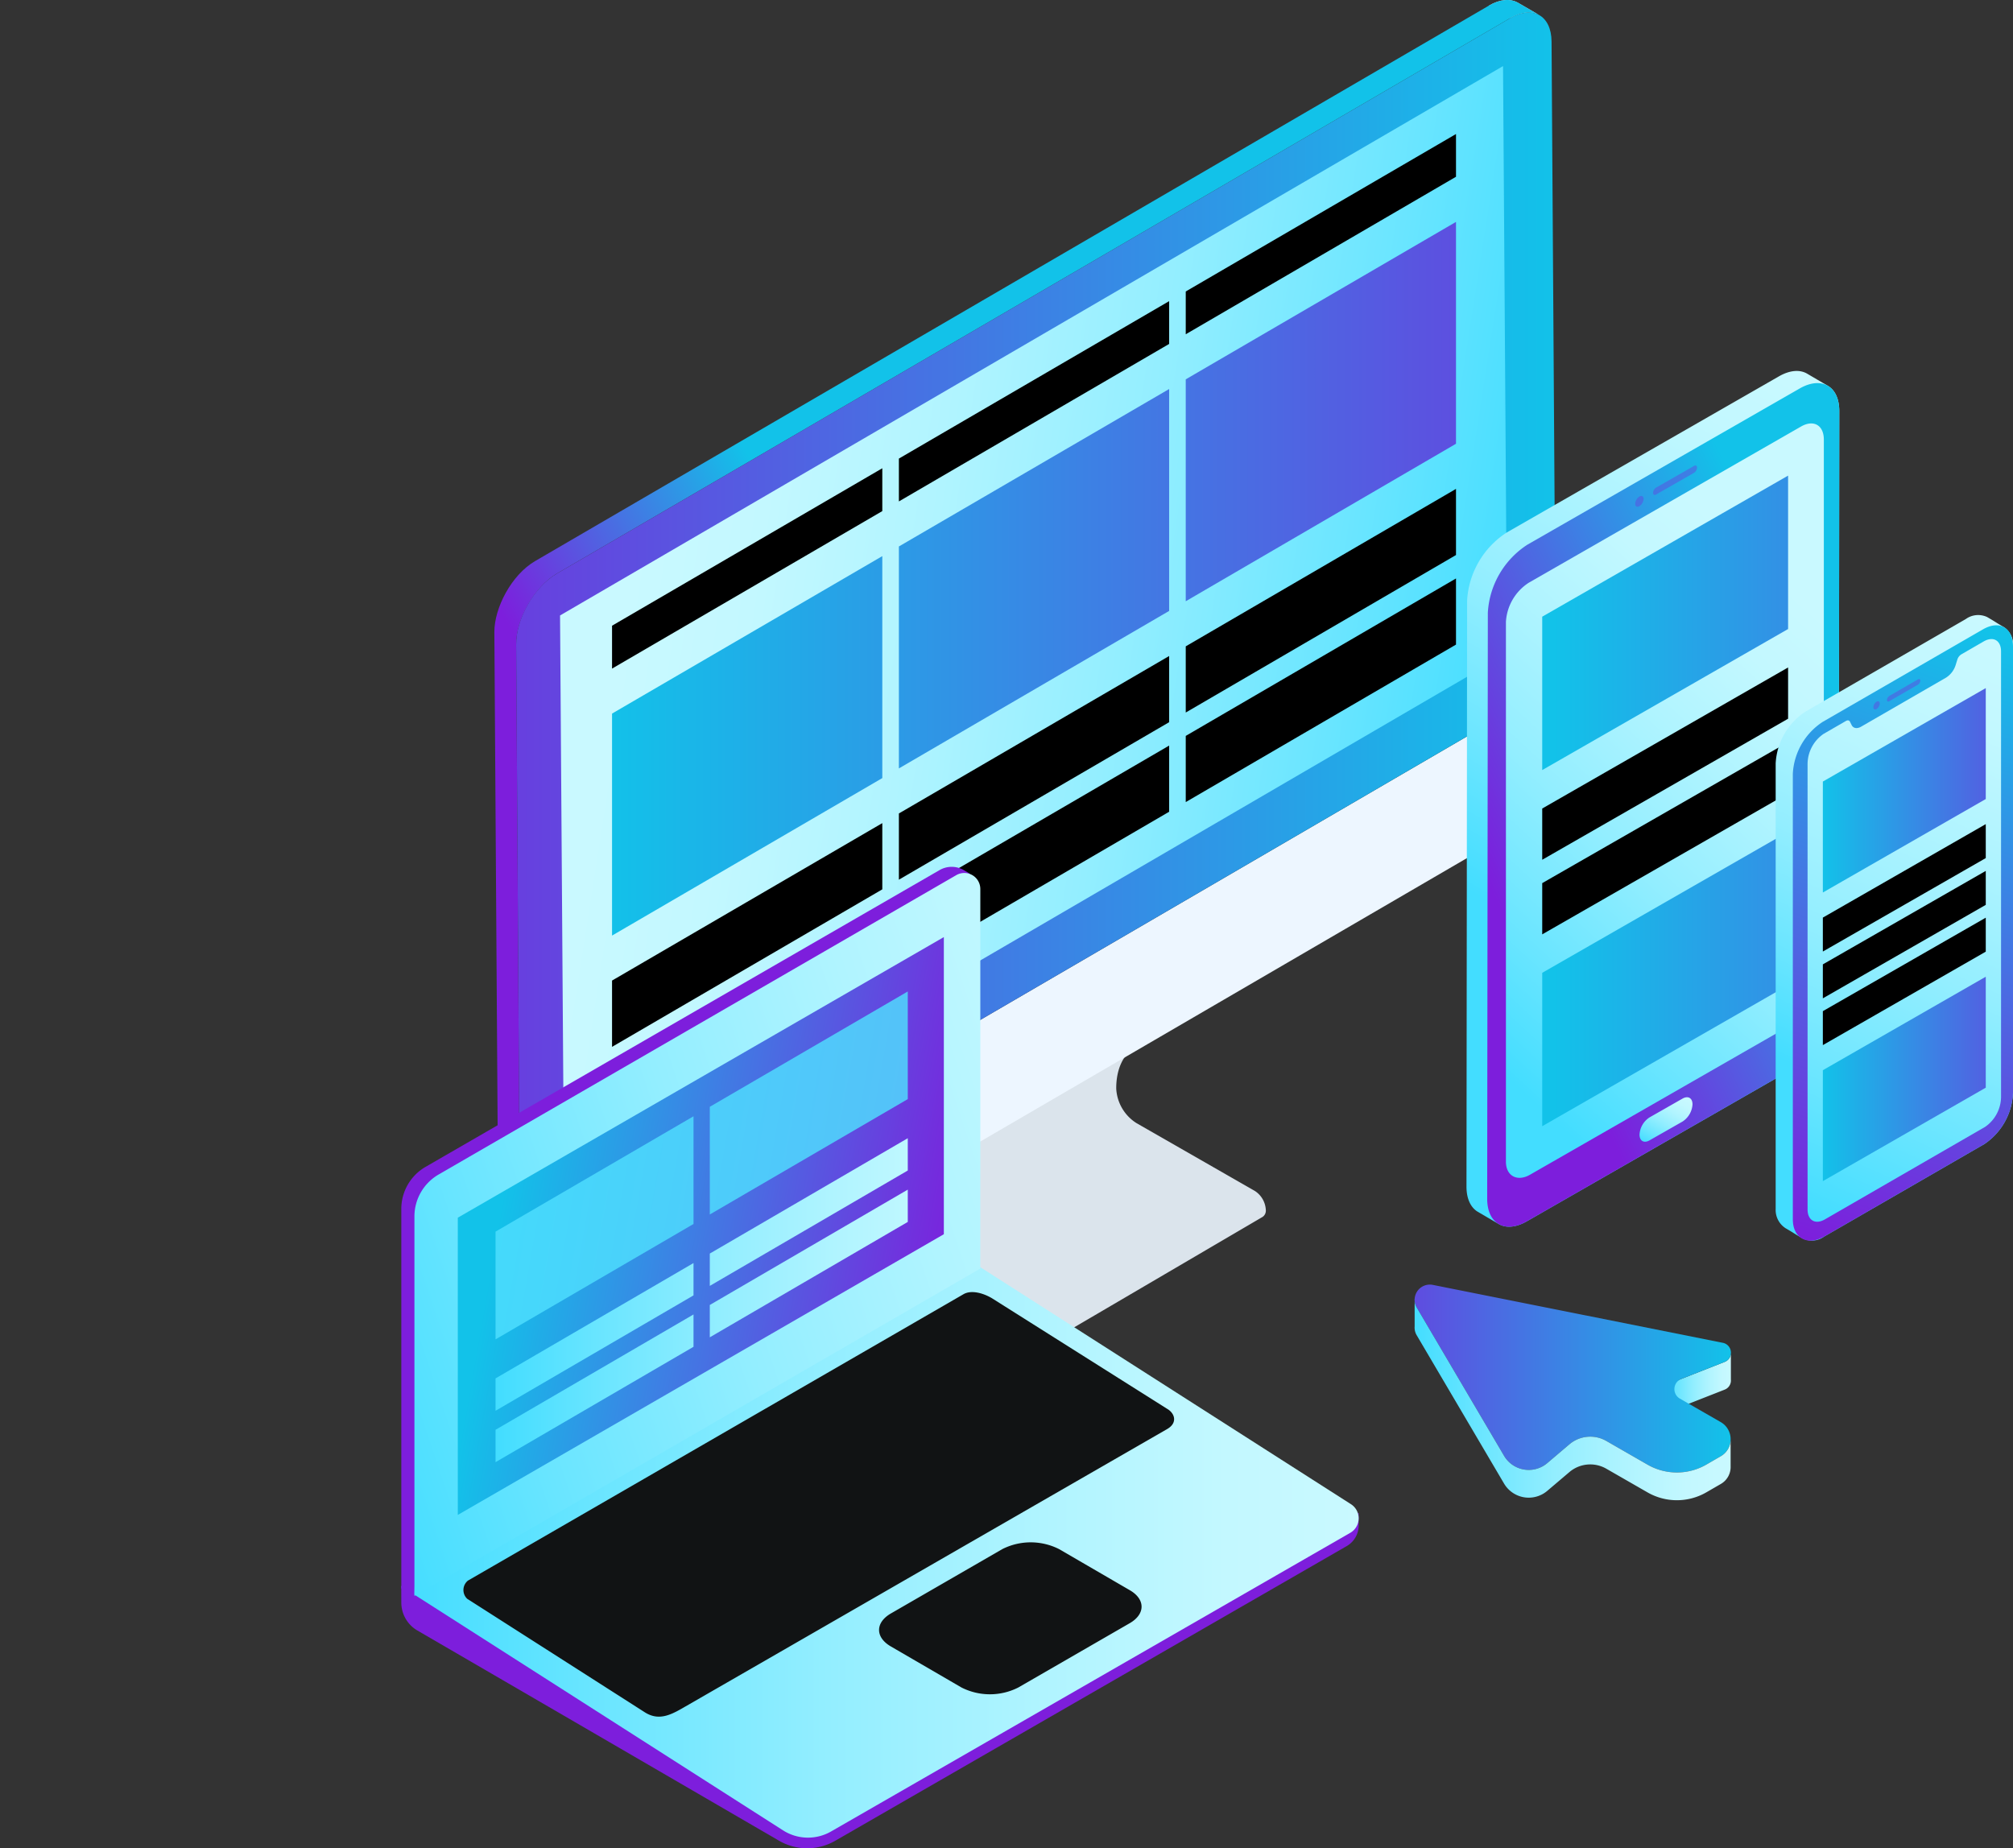 <svg xmlns="http://www.w3.org/2000/svg" xmlns:xlink="http://www.w3.org/1999/xlink" viewBox="0 0 348.764 320.211"><rect x="0" y="0" width="348.764" height="320.211" fill="#333333" stroke="none"/><defs><linearGradient id="a" x1="873.754" x2="917.786" y1="122.984" y2="148.216" gradientTransform="matrix(-1 0 0 1 1028.74 0)" gradientUnits="userSpaceOnUse"><stop offset="0" stop-color="#12c2e9"/><stop offset="1" stop-color="#7d1edc"/></linearGradient><linearGradient id="g" x1="759.203" x2="985.095" y1="112.649" y2="112.649" xlink:href="#a"/><linearGradient id="b" x1="919.329" x2="766.946" y1="99.076" y2="122.824" gradientTransform="matrix(-1 0 0 1 1028.74 0)" gradientUnits="userSpaceOnUse"><stop offset="0" stop-color="#c9f9ff"/><stop offset=".138" stop-color="#c3f8ff"/><stop offset=".33" stop-color="#b0f4ff"/><stop offset=".555" stop-color="#93eeff"/><stop offset=".802" stop-color="#69e5ff"/><stop offset="1" stop-color="#43ddff"/></linearGradient><linearGradient id="h" x1="924.395" x2="712.497" y1="100.263" y2="100.263" xlink:href="#a"/><linearGradient id="i" x1="924.39" x2="712.504" y1="129.219" y2="129.219" xlink:href="#a"/><linearGradient id="j" x1="924.391" x2="712.502" y1="71.306" y2="71.306" xlink:href="#a"/><linearGradient id="l" x1="335.84" x2="442.528" y1="229.838" y2="229.838" gradientTransform="matrix(-1 0 0 1 528.401 0)" xlink:href="#b"/><linearGradient id="m" x1="335.84" x2="442.528" y1="220.935" y2="220.935" gradientTransform="matrix(-1 0 0 1 528.401 0)" xlink:href="#b"/><linearGradient id="n" x1="68.039" x2="236.952" y1="291.154" y2="291.154" xlink:href="#a"/><linearGradient id="o" x1="793.341" x2="959.22" y1="268.317" y2="268.317" xlink:href="#b"/><linearGradient id="p" x1="67.674" x2="174.738" y1="213.335" y2="213.335" xlink:href="#a"/><linearGradient id="q" x1="821.679" x2="973.691" y1="184.27" y2="235.481" xlink:href="#b"/><linearGradient id="r" x1="941.474" x2="862.608" y1="206.413" y2="220.249" xlink:href="#a"/><linearGradient id="s" x1="855.215" x2="942.553" y1="218.895" y2="218.895" xlink:href="#b"/><linearGradient id="t" x1="855.217" x2="942.554" y1="240.524" y2="240.524" xlink:href="#b"/><linearGradient id="u" x1="855.215" x2="942.553" y1="209.988" y2="209.988" xlink:href="#b"/><linearGradient id="v" x1="855.217" x2="942.554" y1="231.618" y2="231.618" xlink:href="#b"/><linearGradient id="x" x1="-3996.972" x2="-3890.195" y1="2083.675" y2="2083.675" gradientTransform="rotate(120.224 -1257.784 2319.89)" xlink:href="#b"/><linearGradient id="y" x1="-3949.434" x2="-3892.377" y1="2061.713" y2="2100.083" gradientTransform="rotate(120.224 -1257.784 2319.89)" xlink:href="#a"/><linearGradient id="z" x1="-3961.578" x2="-3868.205" y1="2072.65" y2="2093.192" gradientTransform="rotate(120.224 -1257.784 2319.89)" xlink:href="#b"/><linearGradient id="A" x1="-3878.307" x2="-3867.738" y1="2053.748" y2="2053.748" gradientTransform="rotate(120.224 -1257.784 2319.89)" xlink:href="#b"/><linearGradient id="B" x1="759.546" x2="626.642" y1="107.908" y2="107.908" xlink:href="#a"/><linearGradient id="C" x1="759.546" x2="626.642" y1="169.608" y2="169.608" xlink:href="#a"/><linearGradient id="D" x1="677.293" x2="712.773" y1="111.262" y2="186.937" xlink:href="#b"/><linearGradient id="E" x1="681.947" x2="716.683" y1="110.238" y2="214.777" xlink:href="#a"/><linearGradient id="F" x1="652.448" x2="695.154" y1="124.431" y2="219.55" xlink:href="#b"/><linearGradient id="G" x1="697.451" x2="740.127" y1="104.239" y2="199.289" xlink:href="#b"/><linearGradient id="H" x1="677.29" x2="720" y1="113.27" y2="208.396" xlink:href="#b"/><linearGradient id="I" x1="713.09" x2="664.795" y1="186.925" y2="186.925" xlink:href="#a"/><linearGradient id="J" x1="713.09" x2="664.795" y1="136.919" y2="136.919" xlink:href="#a"/><linearGradient id="K" x1="228.509" x2="240.109" y1="239.638" y2="239.638" gradientTransform="matrix(-1 0 0 1 528.401 0)" xlink:href="#b"/><linearGradient id="L" x1="228.51" x2="304.94" y1="238.83" y2="238.83" gradientTransform="matrix(-1 0 0 1 528.401 0)" xlink:href="#a"/><linearGradient id="M" x1="228.561" x2="283.315" y1="242.448" y2="242.448" gradientTransform="matrix(-1 0 0 1 528.401 0)" xlink:href="#b"/><filter id="c" width="232.432" height="172.072" x="-11.479" y="53.353" color-interpolation-filters="sRGB" filterUnits="userSpaceOnUse"><feFlood flood-color="#fff" result="bg"/><feBlend in="SourceGraphic" in2="bg"/></filter><filter id="d" width="131.163" height="105.002" x="16.237" y="177.567" color-interpolation-filters="sRGB" filterUnits="userSpaceOnUse"><feFlood flood-color="#fff" result="bg"/><feBlend in="SourceGraphic" in2="bg"/></filter><filter id="e" width="49.977" height="96.61" x="205.867" y="111.251" color-interpolation-filters="sRGB" filterUnits="userSpaceOnUse"><feFlood flood-color="#fff" result="bg"/><feBlend in="SourceGraphic" in2="bg"/></filter></defs><g data-name="Layer 2"><path fill="#dbe4ec" d="m159.144 203.471 37.496-21.973c-2.062 1.163-3.272 3.807-3.245 7.132a7.536 7.536 0 0 0 3.495 5.942l20.52 11.759a4.168 4.168 0 0 1 1.9 3.284 1.309 1.309 0 0 1-.556 1.211l-37.464 21.958a1.356 1.356 0 0 0 .544-1.203 4.14 4.14 0 0 0-1.896-3.26l-20.539-11.781a7.411 7.411 0 0 1-3.448-5.933c-.025-3.363 1.136-5.963 3.194-7.136Z"/><path fill="#dbe4ec" d="m182.95 183.633 37.522-21.99 2.648 4.64-37.454 21.952-2.716-4.602z"/><path fill="#dbe4ec" d="m156.479 198.857 37.486-21.968 26.507-15.246-37.522 21.99-26.471 15.224z"/><path fill="#7789a0" d="m182.95 183.633 2.717 4.602-26.523 15.236c-2.057 1.173-3.218 3.773-3.193 7.136a7.411 7.411 0 0 0 3.448 5.933l20.538 11.781a4.14 4.14 0 0 1 1.897 3.26c-.014 1.197-.86 1.691-1.897 1.098L159.4 220.907a16.011 16.011 0 0 1-7.287-12.492c0-4.481 1.58-7.97 4.367-9.558Z"/><path fill="#dbe4ec" d="m262.973.457 3.774 2.187c-1.323-.779-3.097-.649-5.092.495l-3.73-2.146c1.962-1.16 3.73-1.256 5.048-.536Z"/><path fill="#7789a0" d="m86.395 233.854-.041-12.957 3.77 2.21.04 12.901v-.03c0 2.246.806 3.83 2.074 4.577l-3.766-2.196c-1.277-.731-2.09-2.294-2.09-4.52Z"/><path fill="#edf6ff" d="m90.163 223.112 179.37-104.48.06 12.878c.061 4.498-3.125 9.989-7.02 12.257l-63.65 37.066-38.467 22.402-63.17 36.796c-3.906 2.273-7.123.47-7.123-4.052Z"/><path fill="#dbe4ec" d="m97.737 208.415-3.76-2.18-.694-101.761 3.749 2.154.705 101.787z"/><path fill="#dbe4ec" d="m97.032 106.628-3.749-2.154L256.658 9.286l3.753 2.164-163.379 95.178z"/><path fill="url(#a)" d="M85.651 109.513c-.016-4.194 2.964-9.914 7.055-12.304L257.924.993c1.962-1.16 3.73-1.256 5.048-.536l3.774 2.187c-1.323-.779-3.097-.649-5.092.495L96.47 99.375c-3.721 2.192-7.076 7.744-7.044 12.29l.647 101.267.09 10.201-3.809-2.226-.033-10.169Z"/><path fill="url(#g)" d="M96.47 99.375c-3.929 2.327-7.076 7.794-7.044 12.29l.647 101.267v1.781l.051 8.424L269.532 118.63c0-1.584.101 10.555-.716-111.452-.044-4.507-3.256-6.302-7.161-4.04Z"/><path fill="url(#b)" d="M261.105 113.211 97.737 208.415l-.705-101.787L260.411 11.45l.694 101.761z"/><path d="M205.437 111.979 252.261 84.7v11.457l-46.824 27.288v-11.466zM202.562 125.119l-46.825 27.287v-11.474l46.825-27.279v11.466zM152.864 142.606v11.474l-46.823 27.288v-11.485l46.823-27.277zM202.562 140.636l-46.825 27.287v-11.475l46.825-27.277v11.465zM205.437 127.495l46.824-27.277v11.456l-46.824 27.287v-11.466zM152.864 158.123v11.475l-46.823 27.286v-11.483l46.823-27.278z"/><path fill="url(#h)" d="m202.562 105.841-46.825 27.287V94.675l46.825-27.277v38.443z"/><path fill="url(#i)" d="M152.864 96.349v38.455l-46.823 27.286v-38.462l46.823-27.279z"/><path fill="url(#j)" d="m205.437 65.721 46.824-27.276V76.88l-46.824 27.286V65.721z"/><path d="m202.562 59.586-46.825 27.286V79.45l46.825-27.277v7.413zM152.864 81.125v7.422l-46.823 27.287v-7.431l46.823-27.278zM205.437 50.497l46.824-27.278v7.404L205.437 57.91v-7.413z"/><path fill="url(#l)" d="m86.102 247.831 71.396-41.593v5.595l-71.396 41.605v-5.607z"/><path fill="url(#m)" d="m86.102 238.928 71.396-41.592v5.593l-71.396 41.605v-5.606z"/><path fill="#4fdfff" d="m123.209 192.724 34.289-19.976v18.643l-34.289 19.983v-18.65zM120.39 194.365v18.65l-34.288 19.983V214.34l34.288-19.975z" opacity=".74"/><g style="isolation:isolate"><path fill="url(#n)" d="m139.75 316.842 95.637-54.746.012 2.159a4.148 4.148 0 0 1-2.085 3.612l-88.603 51.045a9.748 9.748 0 0 1-9.757-.018l-62.636-36.408a5.596 5.596 0 0 1-2.788-4.832l-.011-2.83Z"/><path fill="url(#o)" d="m69.519 274.823 66.196 42.316a8.02 8.02 0 0 0 8.275.161l89.955-51.742a2.903 2.903 0 0 0 .09-4.975l-66.195-42.32Z"/></g><g style="isolation:isolate"><path fill="url(#p)" d="M162.829 150.718a4.193 4.193 0 0 1 4.167.033l1.092.66-94.342 55.846L71.8 276.49l-2.271-1.307V209.42a8.41 8.41 0 0 1 4.184-7.25Z"/><path fill="url(#q)" d="M75.98 203.49a8.409 8.409 0 0 0-4.179 7.25v65.75l98.045-56.714V154.02a2.774 2.774 0 0 0-4.178-2.395Z"/></g><path fill="#111314" d="M81.072 273.84a2.095 2.095 0 00-.135 3.144l30.868 19.726c2.612 1.599 4.843.146 7.247-1.234l83.173-47.898c1.857-1.076 1.309-2.739 0-3.493l-30.403-19.19c-1.686-.98-3.638-1.391-4.871-.686zM154.36 279.527c-2.737 1.582-2.737 4.13-.034 5.707l12.262 7.126a10.875 10.875 0 009.851-.008l19.292-11.134c2.726-1.567 2.737-4.133.033-5.705l-12.26-7.125a10.897 10.897 0 00-9.856 0z"/><path fill="url(#r)" d="m163.526 213.829-84.21 48.632v-51.496l84.21-48.614v51.478z"/><path fill="url(#s)" d="m122.977 226.086 34.301-19.984v5.597l-34.301 19.989v-5.602z"/><path fill="url(#t)" d="M120.155 227.728v5.603l-34.3 19.988v-5.608l34.3-19.983z"/><path fill="url(#u)" d="m122.977 217.178 34.301-19.983v5.596l-34.301 19.989v-5.602z"/><path fill="url(#v)" d="M120.155 218.822v5.602l-34.3 19.99v-5.609l34.3-19.983z"/><path fill="#4fdfff" d="m122.977 191.752 34.301-19.983v18.652l-34.301 19.988v-18.657zM120.155 193.395v18.658l-34.3 19.991v-18.665l34.3-19.984z" opacity=".82"/><path fill="url(#x)" d="m264.511 211.605 47.184-27.068a15.03 15.03 0 0 0 6.861-11.779l.111-101.526c.001-2.159-.76-3.68-1.99-4.395l.01.005q-1.796-1.049-3.59-2.104c-1.241-.728-2.962-.633-4.864.452l-47.185 27.068a15.049 15.049 0 0 0-6.862 11.777l-.11 101.528c-.003 2.154.755 3.672 1.98 4.39l3.589 2.104c-.032-.019-.062-.04-.093-.058 1.247.788 3.008.72 4.96-.394Z"/><path fill="url(#y)" d="M264.511 211.605c-3.779 2.163-6.85.396-6.847-3.937l.113-101.527a15.05 15.05 0 0 1 6.86-11.779l47.184-27.065c3.78-2.163 6.851-.398 6.846 3.935l-.11 101.526a15.03 15.03 0 0 1-6.862 11.779Z"/><path d="M286.925 85.676c-.288.163-.522.03-.519-.3a1.139 1.139 0 0 1 .52-.895l6.576-3.763c.287-.163.521-.03.521.3a1.145 1.145 0 0 1-.523.896ZM284.034 87.692c-.401.23-.727.042-.725-.417a1.588 1.588 0 0 1 .725-1.247c.402-.23.726-.044.726.415a1.588 1.588 0 0 1-.726 1.25Z" style="mix-blend-mode:multiply" fill="#604be0" opacity=".5"/><path fill="url(#z)" d="M265.072 203.526c-2.176 1.248-4.166.229-4.162-2.267v-93.513a8.666 8.666 0 0 1 3.953-6.786l47.182-27.067c2.18-1.245 3.949-.227 3.946 2.269v93.51a8.45 8.45 0 0 1-3.734 6.788Z"/><path fill="url(#A)" d="M285.79 197.567c-.96.548-1.736.1-1.735-.997a3.802 3.802 0 0 1 1.738-2.982l5.71-3.255c.96-.548 1.735-.104 1.734.995a3.81 3.81 0 0 1-1.737 2.985Z"/><path d="m309.798 137.442-42.599 24.435v-8.876l42.599-24.439v8.88zM309.798 124.517l-42.599 24.437v-8.877l42.599-24.44v8.88z" style="mix-blend-mode:overlay"/><path fill="url(#B)" d="M267.199 133.413V106.84l42.599-24.438v26.574l-42.599 24.437z"/><path fill="url(#C)" d="M267.199 195.113V168.54l42.599-24.437v26.572l-42.599 24.438z"/><path fill="url(#D)" d="m312.83 123.275 27.745-16.019a3.666 3.666 0 0 1 3.699-.358c1.755 1.019 1.216.766 2.972 1.786l-.009-.004a3.634 3.634 0 0 1 1.527 3.34v77.214a11.214 11.214 0 0 1-4.965 8.98l-27.744 16.019a3.619 3.619 0 0 1-3.775.312l.076.047c-1.756-1.02-1.216-.768-2.973-1.79a3.756 3.756 0 0 1-1.738-3.33v-77.218a11.438 11.438 0 0 1 5.185-8.979Z"/><path fill="url(#E)" d="M315.801 125.061a11.442 11.442 0 0 0-5.183 8.98v77.218c.009 3.296 2.568 4.63 5.437 2.974l27.744-16.02a11.214 11.214 0 0 0 4.965-8.979V112.02c-.01-3.297-2.349-4.632-5.217-2.976Z"/><g style="isolation:isolate"><path fill="#604be0" d="M327.32 120.58a.867.867 0 0 0-.394.681c0 .252.178.353.396.227l4.99-2.88a.868.868 0 0 0 .393-.685c0-.249-.18-.35-.395-.225Z" opacity=".5"/><path fill="#999" d="M326.926 121.261c0 .252.178.353.396.227-.219.126-.396.025-.396-.227Z"/></g><g style="isolation:isolate"><path fill="#999" d="M325.676 121.888a1.208 1.208 0 0 1-.55.95 1.208 1.208 0 0 0 .55-.95ZM325.676 121.886c0-.35-.249-.49-.552-.316.303-.174.552-.035.552.316Z"/><path fill="#604be0" d="M325.123 121.57a1.216 1.216 0 0 0-.55.95c.002.352.249.493.553.317a1.215 1.215 0 0 0 .55-.951c0-.35-.249-.49-.553-.316Z" opacity=".5"/></g><g style="isolation:isolate"><path fill="url(#F)" d="M346.912 190.073a6.595 6.595 0 0 1-2.987 5.163 6.595 6.595 0 0 0 2.987-5.163Z"/><path fill="url(#G)" d="M322.453 125.894c-.71.41-1.36.298-1.648-.28.289.578.939.69 1.648.28Z"/><path fill="url(#H)" d="M315.942 127.147a6.381 6.381 0 0 0-2.77 5.177v77.218c.006 1.9 1.356 2.667 3.009 1.713l27.744-16.019a6.372 6.372 0 0 0 2.768-5.176v-77.216c-.006-1.9-1.354-2.669-3.008-1.715l-3.88 2.243a1.65 1.65 0 0 0-.685.908l-.29.928a3.993 3.993 0 0 1-1.642 2.178l-14.735 8.508c-.71.41-1.36.298-1.648-.28l-.295-.59c-.12-.241-.392-.287-.688-.118Z"/></g><path fill="url(#H)" d="M315.942 127.147a6.381 6.381 0 0 0-2.77 5.177v77.218c.006 1.9 1.356 2.667 3.009 1.713l27.744-16.019a6.372 6.372 0 0 0 2.768-5.176v-77.216c-.006-1.9-1.354-2.669-3.008-1.715l-3.88 2.243a1.65 1.65 0 0 0-.685.908l-.29.928a3.993 3.993 0 0 1-1.642 2.178l-14.735 8.508c-.71.41-1.36.298-1.648-.28l-.295-.59c-.12-.241-.392-.287-.688-.118Z"/><path fill="url(#I)" d="m344.046 188.44-28.227 16.192v-19.219l28.227-16.195v19.222z"/><path d="m344.046 164.874-28.227 16.192v-5.884l28.227-16.194v5.886zM344.046 156.766l-28.227 16.195v-5.885l28.227-16.193v5.883zM344.046 148.662l-28.227 16.192v-5.88l28.227-16.196v5.884z" style="mix-blend-mode:overlay"/><path fill="url(#J)" d="m344.046 138.432-28.227 16.194v-19.222l28.227-16.192v19.22z"/><path fill="url(#K)" d="M288.42 242.985c-.665-1.965 1.402-3.51 2.881-4.09l7.491-2.94a1.701 1.701 0 0 0 1.094-1.752v4.807a1.697 1.697 0 0 1-1.094 1.75l-7.49 2.941a1.87 1.87 0 0 0-1.164 1.371Z"/><path fill="url(#L)" d="M248.248 222.607a2.637 2.637 0 0 0-2.79 3.924l15.127 25.684a4.963 4.963 0 0 0 7.49 1.269l3.843-3.263a5.576 5.576 0 0 1 6.397-.569l7.1 4.081a10.204 10.204 0 0 0 10.205.014l2.512-1.452a3.414 3.414 0 0 0 .01-5.91l-7.101-4.079a1.9 1.9 0 0 1 .26-3.411l7.491-2.94a1.733 1.733 0 0 0-.293-3.312Z"/><path fill="url(#M)" d="M245.095 224.984a2.6 2.6 0 0 0 .364 1.547l15.126 25.684a4.963 4.963 0 0 0 7.49 1.269l3.843-3.263a5.576 5.576 0 0 1 6.397-.569l7.1 4.081a10.204 10.204 0 0 0 10.205.014l2.512-1.452a3.385 3.385 0 0 0 1.707-3.07v4.808a3.384 3.384 0 0 1-1.707 3.069l-2.512 1.452a10.206 10.206 0 0 1-10.205-.015l-7.1-4.078a5.576 5.576 0 0 0-6.397.567l-3.844 3.262a4.962 4.962 0 0 1-7.49-1.266l-15.126-25.684a2.608 2.608 0 0 1-.363-1.547Z"/></g></svg>